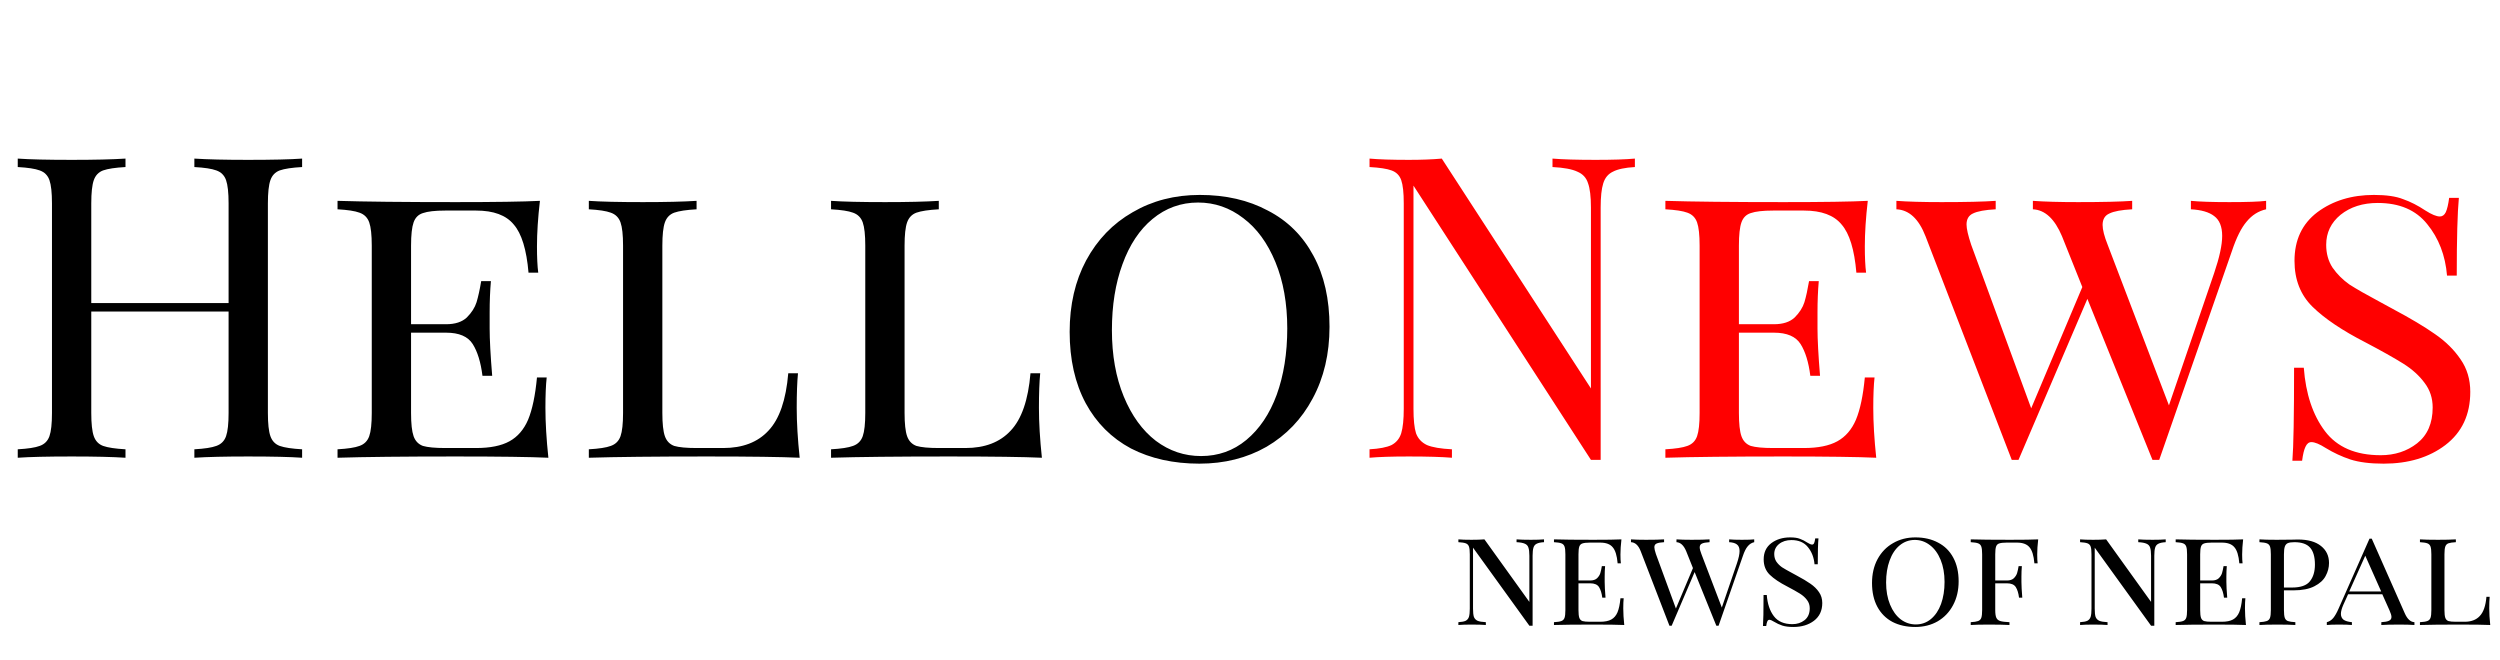 <svg width="284" height="75" viewBox="0 0 284 75" fill="none" xmlns="http://www.w3.org/2000/svg">
<path d="M34.32 18.976C33.168 19.04 32.32 19.168 31.776 19.36C31.264 19.552 30.912 19.92 30.72 20.464C30.528 21.008 30.432 21.888 30.432 23.104V46.912C30.432 48.128 30.528 49.008 30.72 49.552C30.912 50.096 31.264 50.464 31.776 50.656C32.32 50.848 33.168 50.976 34.32 51.04V52C32.976 51.904 30.928 51.856 28.176 51.856C25.584 51.856 23.552 51.904 22.08 52V51.04C23.232 50.976 24.064 50.848 24.576 50.656C25.12 50.464 25.488 50.096 25.68 49.552C25.872 49.008 25.968 48.128 25.968 46.912V35.392H10.368V46.912C10.368 48.128 10.464 49.008 10.656 49.552C10.848 50.096 11.2 50.464 11.712 50.656C12.256 50.848 13.104 50.976 14.256 51.04V52C12.784 51.904 10.752 51.856 8.16 51.856C5.408 51.856 3.36 51.904 2.016 52V51.04C3.168 50.976 4 50.848 4.512 50.656C5.056 50.464 5.424 50.096 5.616 49.552C5.808 49.008 5.904 48.128 5.904 46.912V23.104C5.904 21.888 5.808 21.008 5.616 20.464C5.424 19.92 5.056 19.552 4.512 19.36C4 19.168 3.168 19.04 2.016 18.976V18.016C3.36 18.112 5.408 18.16 8.16 18.16C10.72 18.16 12.752 18.112 14.256 18.016V18.976C13.104 19.04 12.256 19.168 11.712 19.36C11.2 19.552 10.848 19.92 10.656 20.464C10.464 21.008 10.368 21.888 10.368 23.104V34.432H25.968V23.104C25.968 21.888 25.872 21.008 25.68 20.464C25.488 19.92 25.12 19.552 24.576 19.36C24.064 19.168 23.232 19.04 22.08 18.976V18.016C23.552 18.112 25.584 18.16 28.176 18.16C30.928 18.16 32.976 18.112 34.32 18.016V18.976ZM61.96 46.336C61.96 48 62.072 49.888 62.296 52C60.216 51.904 56.712 51.856 51.784 51.856C45.864 51.856 41.384 51.904 38.344 52V51.04C39.496 50.976 40.328 50.848 40.84 50.656C41.384 50.464 41.752 50.096 41.944 49.552C42.136 49.008 42.232 48.128 42.232 46.912V27.904C42.232 26.688 42.136 25.808 41.944 25.264C41.752 24.72 41.384 24.352 40.84 24.16C40.328 23.968 39.496 23.84 38.344 23.776V22.816C41.384 22.912 45.864 22.96 51.784 22.96C56.264 22.96 59.448 22.912 61.336 22.816C61.112 24.736 61 26.464 61 28C61 29.248 61.048 30.24 61.144 30.976H60.04C59.816 28.352 59.256 26.528 58.36 25.504C57.496 24.448 56.072 23.92 54.088 23.92H50.584C49.432 23.92 48.584 24.016 48.04 24.208C47.528 24.368 47.176 24.72 46.984 25.264C46.792 25.808 46.696 26.688 46.696 27.904V36.832H50.68C51.704 36.832 52.488 36.576 53.032 36.064C53.576 35.52 53.944 34.944 54.136 34.336C54.328 33.696 54.504 32.896 54.664 31.936H55.768C55.672 33.024 55.624 34.208 55.624 35.488V37.312C55.624 38.56 55.72 40.352 55.912 42.688H54.808C54.616 41.152 54.248 39.952 53.704 39.088C53.16 38.224 52.152 37.792 50.68 37.792H46.696V46.912C46.696 48.128 46.792 49.008 46.984 49.552C47.176 50.096 47.528 50.464 48.04 50.656C48.584 50.816 49.432 50.896 50.584 50.896H54.088C55.688 50.896 56.952 50.64 57.88 50.128C58.808 49.616 59.512 48.8 59.992 47.68C60.472 46.528 60.808 44.928 61 42.88H62.104C62.008 43.744 61.96 44.896 61.96 46.336ZM79.131 23.776C77.979 23.84 77.131 23.968 76.587 24.16C76.075 24.352 75.723 24.72 75.531 25.264C75.339 25.808 75.243 26.688 75.243 27.904V46.912C75.243 48.128 75.339 49.008 75.531 49.552C75.723 50.096 76.075 50.464 76.587 50.656C77.131 50.816 77.979 50.896 79.131 50.896H82.155C84.363 50.896 86.075 50.24 87.291 48.928C88.539 47.616 89.291 45.44 89.547 42.4H90.651C90.555 43.392 90.507 44.704 90.507 46.336C90.507 48 90.619 49.888 90.843 52C88.763 51.904 85.259 51.856 80.331 51.856C74.411 51.856 69.931 51.904 66.891 52V51.04C68.043 50.976 68.875 50.848 69.387 50.656C69.931 50.464 70.299 50.096 70.491 49.552C70.683 49.008 70.779 48.128 70.779 46.912V27.904C70.779 26.688 70.683 25.808 70.491 25.264C70.299 24.72 69.931 24.352 69.387 24.16C68.875 23.968 68.043 23.84 66.891 23.776V22.816C68.235 22.912 70.283 22.96 73.035 22.96C75.595 22.96 77.627 22.912 79.131 22.816V23.776ZM106.647 23.776C105.495 23.84 104.647 23.968 104.103 24.16C103.591 24.352 103.239 24.72 103.047 25.264C102.855 25.808 102.759 26.688 102.759 27.904V46.912C102.759 48.128 102.855 49.008 103.047 49.552C103.239 50.096 103.591 50.464 104.103 50.656C104.647 50.816 105.495 50.896 106.647 50.896H109.671C111.879 50.896 113.591 50.24 114.807 48.928C116.055 47.616 116.807 45.44 117.063 42.4H118.167C118.071 43.392 118.023 44.704 118.023 46.336C118.023 48 118.135 49.888 118.359 52C116.279 51.904 112.775 51.856 107.847 51.856C101.927 51.856 97.447 51.904 94.407 52V51.04C95.559 50.976 96.391 50.848 96.903 50.656C97.447 50.464 97.815 50.096 98.007 49.552C98.199 49.008 98.295 48.128 98.295 46.912V27.904C98.295 26.688 98.199 25.808 98.007 25.264C97.815 24.72 97.447 24.352 96.903 24.16C96.391 23.968 95.559 23.84 94.407 23.776V22.816C95.751 22.912 97.799 22.96 100.551 22.96C103.111 22.96 105.143 22.912 106.647 22.816V23.776ZM136.297 22.144C139.241 22.144 141.817 22.736 144.025 23.92C146.265 25.072 147.993 26.784 149.209 29.056C150.425 31.296 151.033 33.984 151.033 37.12C151.033 40.192 150.393 42.912 149.113 45.28C147.865 47.616 146.121 49.44 143.881 50.752C141.641 52.032 139.097 52.672 136.249 52.672C133.305 52.672 130.713 52.096 128.473 50.944C126.265 49.76 124.553 48.048 123.337 45.808C122.121 43.536 121.513 40.832 121.513 37.696C121.513 34.624 122.137 31.92 123.385 29.584C124.665 27.216 126.425 25.392 128.665 24.112C130.905 22.8 133.449 22.144 136.297 22.144ZM136.105 23.008C134.153 23.008 132.425 23.632 130.921 24.88C129.449 26.096 128.313 27.808 127.513 30.016C126.713 32.192 126.313 34.688 126.313 37.504C126.313 40.352 126.761 42.864 127.657 45.04C128.553 47.216 129.769 48.896 131.305 50.08C132.841 51.232 134.553 51.808 136.441 51.808C138.393 51.808 140.105 51.2 141.577 49.984C143.081 48.736 144.233 47.024 145.033 44.848C145.833 42.64 146.233 40.128 146.233 37.312C146.233 34.464 145.785 31.952 144.889 29.776C143.993 27.6 142.777 25.936 141.241 24.784C139.705 23.6 137.993 23.008 136.105 23.008Z" fill="black"/>
<path d="M185.723 18.976C184.603 19.04 183.771 19.216 183.227 19.504C182.683 19.76 182.315 20.208 182.123 20.848C181.931 21.456 181.835 22.368 181.835 23.584V52.24H180.731L160.571 21.088V46.432C160.571 47.68 160.667 48.608 160.859 49.216C161.083 49.824 161.499 50.272 162.107 50.56C162.715 50.816 163.659 50.976 164.939 51.04V52C163.787 51.904 162.155 51.856 160.043 51.856C158.123 51.856 156.635 51.904 155.579 52V51.04C156.699 50.976 157.531 50.816 158.075 50.56C158.619 50.272 158.987 49.824 159.179 49.216C159.371 48.576 159.467 47.648 159.467 46.432V23.104C159.467 21.888 159.371 21.008 159.179 20.464C158.987 19.92 158.619 19.552 158.075 19.36C157.563 19.168 156.731 19.04 155.579 18.976V18.016C156.635 18.112 158.123 18.16 160.043 18.16C161.483 18.16 162.731 18.112 163.787 18.016L180.731 44.128V23.584C180.731 22.336 180.619 21.408 180.395 20.8C180.203 20.192 179.803 19.76 179.195 19.504C178.587 19.216 177.643 19.04 176.363 18.976V18.016C177.515 18.112 179.147 18.16 181.259 18.16C183.179 18.16 184.667 18.112 185.723 18.016V18.976ZM212.804 46.336C212.804 48 212.916 49.888 213.14 52C211.06 51.904 207.556 51.856 202.628 51.856C196.708 51.856 192.228 51.904 189.188 52V51.04C190.34 50.976 191.172 50.848 191.684 50.656C192.228 50.464 192.596 50.096 192.788 49.552C192.98 49.008 193.076 48.128 193.076 46.912V27.904C193.076 26.688 192.98 25.808 192.788 25.264C192.596 24.72 192.228 24.352 191.684 24.16C191.172 23.968 190.34 23.84 189.188 23.776V22.816C192.228 22.912 196.708 22.96 202.628 22.96C207.108 22.96 210.292 22.912 212.18 22.816C211.956 24.736 211.844 26.464 211.844 28C211.844 29.248 211.892 30.24 211.988 30.976H210.884C210.66 28.352 210.1 26.528 209.204 25.504C208.34 24.448 206.916 23.92 204.932 23.92H201.428C200.276 23.92 199.428 24.016 198.884 24.208C198.372 24.368 198.02 24.72 197.828 25.264C197.636 25.808 197.54 26.688 197.54 27.904V36.832H201.524C202.548 36.832 203.332 36.576 203.876 36.064C204.42 35.52 204.788 34.944 204.98 34.336C205.172 33.696 205.348 32.896 205.508 31.936H206.612C206.516 33.024 206.468 34.208 206.468 35.488V37.312C206.468 38.56 206.564 40.352 206.756 42.688H205.652C205.46 41.152 205.092 39.952 204.548 39.088C204.004 38.224 202.996 37.792 201.524 37.792H197.54V46.912C197.54 48.128 197.636 49.008 197.828 49.552C198.02 50.096 198.372 50.464 198.884 50.656C199.428 50.816 200.276 50.896 201.428 50.896H204.932C206.532 50.896 207.796 50.64 208.724 50.128C209.652 49.616 210.356 48.8 210.836 47.68C211.316 46.528 211.652 44.928 211.844 42.88H212.948C212.852 43.744 212.804 44.896 212.804 46.336ZM253.255 22.96C255.271 22.96 256.663 22.912 257.431 22.816V23.776C256.567 23.968 255.831 24.432 255.223 25.168C254.615 25.872 254.055 26.992 253.543 28.528L245.287 52.24H244.519L237.127 33.952L229.303 52.24H228.535L218.743 26.848C217.975 24.864 216.871 23.84 215.431 23.776V22.816C216.711 22.912 218.423 22.96 220.567 22.96C223.319 22.96 225.367 22.912 226.711 22.816V23.776C225.495 23.84 224.631 24 224.119 24.256C223.639 24.48 223.399 24.896 223.399 25.504C223.399 25.984 223.575 26.752 223.927 27.808L230.743 46.384L236.551 32.608L234.247 26.848C233.415 24.864 232.311 23.84 230.935 23.776V22.816C232.247 22.912 233.959 22.96 236.071 22.96C238.823 22.96 240.871 22.912 242.215 22.816V23.776C240.999 23.84 240.135 24 239.623 24.256C239.111 24.48 238.855 24.912 238.855 25.552C238.855 26.096 239.047 26.848 239.431 27.808L246.391 46.048L251.527 31.024C252.135 29.232 252.439 27.824 252.439 26.8C252.439 25.744 252.135 24.992 251.527 24.544C250.951 24.096 250.071 23.84 248.887 23.776V22.816C249.847 22.912 251.303 22.96 253.255 22.96ZM269.679 22.144C271.087 22.144 272.191 22.304 272.991 22.624C273.823 22.912 274.671 23.344 275.535 23.92C276.239 24.368 276.783 24.592 277.167 24.592C277.455 24.592 277.679 24.432 277.839 24.112C277.999 23.76 278.127 23.216 278.223 22.48H279.327C279.167 24.144 279.087 27.088 279.087 31.312H277.983C277.791 29.008 277.039 27.056 275.727 25.456C274.447 23.856 272.575 23.056 270.111 23.056C268.415 23.056 267.007 23.504 265.887 24.4C264.799 25.296 264.255 26.432 264.255 27.808C264.255 28.8 264.495 29.664 264.975 30.4C265.487 31.136 266.127 31.776 266.895 32.32C267.695 32.832 268.815 33.472 270.255 34.24L271.839 35.104C273.823 36.16 275.407 37.104 276.591 37.936C277.807 38.768 278.783 39.728 279.519 40.816C280.255 41.872 280.623 43.104 280.623 44.512C280.623 47.104 279.679 49.12 277.791 50.56C275.935 51.968 273.599 52.672 270.783 52.672C269.247 52.672 267.983 52.512 266.991 52.192C266.031 51.872 265.103 51.44 264.207 50.896C263.503 50.448 262.959 50.224 262.575 50.224C262.287 50.224 262.063 50.4 261.903 50.752C261.743 51.072 261.615 51.6 261.519 52.336H260.415C260.543 50.768 260.607 47.248 260.607 41.776H261.711C261.935 44.752 262.735 47.152 264.111 48.976C265.487 50.8 267.599 51.712 270.447 51.712C272.047 51.712 273.423 51.264 274.575 50.368C275.759 49.44 276.351 48.08 276.351 46.288C276.351 45.232 276.047 44.304 275.439 43.504C274.831 42.672 274.015 41.936 272.991 41.296C271.967 40.656 270.543 39.856 268.719 38.896C266.095 37.552 264.095 36.208 262.719 34.864C261.343 33.52 260.655 31.776 260.655 29.632C260.655 27.264 261.519 25.424 263.247 24.112C265.007 22.8 267.151 22.144 269.679 22.144Z" fill="#FF0000"/>
<path d="M175.4 61.592C175.027 61.613 174.749 61.672 174.568 61.768C174.387 61.853 174.264 62.003 174.2 62.216C174.136 62.419 174.104 62.723 174.104 63.128V71.08H173.736L167.336 62.216V69.144C167.336 69.56 167.368 69.869 167.432 70.072C167.507 70.275 167.645 70.424 167.848 70.52C168.051 70.605 168.365 70.659 168.792 70.68V71C168.408 70.968 167.864 70.952 167.16 70.952C166.52 70.952 166.024 70.968 165.672 71V70.68C166.045 70.659 166.323 70.605 166.504 70.52C166.685 70.424 166.808 70.275 166.872 70.072C166.936 69.859 166.968 69.549 166.968 69.144V62.968C166.968 62.563 166.936 62.269 166.872 62.088C166.808 61.907 166.685 61.784 166.504 61.72C166.333 61.656 166.056 61.613 165.672 61.592V61.272C166.024 61.304 166.52 61.32 167.16 61.32C167.736 61.32 168.227 61.304 168.632 61.272L173.736 68.376V63.128C173.736 62.712 173.699 62.403 173.624 62.2C173.56 61.997 173.427 61.853 173.224 61.768C173.021 61.672 172.707 61.613 172.28 61.592V61.272C172.664 61.304 173.208 61.32 173.912 61.32C174.552 61.32 175.048 61.304 175.4 61.272V61.592ZM184.403 69.112C184.403 69.667 184.441 70.296 184.515 71C183.822 70.968 182.654 70.952 181.011 70.952C179.038 70.952 177.545 70.968 176.531 71V70.68C176.915 70.659 177.193 70.616 177.363 70.552C177.545 70.488 177.667 70.365 177.731 70.184C177.795 70.003 177.827 69.709 177.827 69.304V62.968C177.827 62.563 177.795 62.269 177.731 62.088C177.667 61.907 177.545 61.784 177.363 61.72C177.193 61.656 176.915 61.613 176.531 61.592V61.272C177.545 61.304 179.038 61.32 181.011 61.32C182.505 61.32 183.566 61.304 184.195 61.272C184.121 61.912 184.083 62.488 184.083 63C184.083 63.416 184.099 63.747 184.131 63.992H183.763C183.689 63.117 183.502 62.509 183.203 62.168C182.915 61.816 182.441 61.64 181.779 61.64H180.611C180.227 61.64 179.945 61.672 179.763 61.736C179.593 61.789 179.475 61.907 179.411 62.088C179.347 62.269 179.315 62.563 179.315 62.968V65.944H180.643C180.985 65.944 181.246 65.859 181.427 65.688C181.609 65.507 181.731 65.315 181.795 65.112C181.859 64.899 181.918 64.632 181.971 64.312H182.339C182.307 64.675 182.291 65.069 182.291 65.496V66.104C182.291 66.52 182.323 67.117 182.387 67.896H182.019C181.955 67.384 181.833 66.984 181.651 66.696C181.47 66.408 181.134 66.264 180.643 66.264H179.315V69.304C179.315 69.709 179.347 70.003 179.411 70.184C179.475 70.365 179.593 70.488 179.763 70.552C179.945 70.605 180.227 70.632 180.611 70.632H181.779C182.313 70.632 182.734 70.547 183.043 70.376C183.353 70.205 183.587 69.933 183.747 69.56C183.907 69.176 184.019 68.643 184.083 67.96H184.451C184.419 68.248 184.403 68.632 184.403 69.112ZM197.887 61.32C198.559 61.32 199.023 61.304 199.279 61.272V61.592C198.991 61.656 198.746 61.811 198.543 62.056C198.34 62.291 198.154 62.664 197.983 63.176L195.231 71.08H194.975L192.511 64.984L189.903 71.08H189.647L186.383 62.616C186.127 61.955 185.759 61.613 185.279 61.592V61.272C185.706 61.304 186.276 61.32 186.991 61.32C187.908 61.32 188.591 61.304 189.039 61.272V61.592C188.634 61.613 188.346 61.667 188.175 61.752C188.015 61.827 187.935 61.965 187.935 62.168C187.935 62.328 187.994 62.584 188.111 62.936L190.383 69.128L192.319 64.536L191.551 62.616C191.274 61.955 190.906 61.613 190.447 61.592V61.272C190.884 61.304 191.455 61.32 192.159 61.32C193.076 61.32 193.759 61.304 194.207 61.272V61.592C193.802 61.613 193.514 61.667 193.343 61.752C193.172 61.827 193.087 61.971 193.087 62.184C193.087 62.365 193.151 62.616 193.279 62.936L195.599 69.016L197.311 64.008C197.514 63.411 197.615 62.941 197.615 62.6C197.615 62.248 197.514 61.997 197.311 61.848C197.119 61.699 196.826 61.613 196.431 61.592V61.272C196.751 61.304 197.236 61.32 197.887 61.32ZM203.362 61.048C203.831 61.048 204.199 61.101 204.466 61.208C204.743 61.304 205.026 61.448 205.314 61.64C205.548 61.789 205.73 61.864 205.858 61.864C205.954 61.864 206.028 61.811 206.082 61.704C206.135 61.587 206.178 61.405 206.21 61.16H206.578C206.524 61.715 206.498 62.696 206.498 64.104H206.13C206.066 63.336 205.815 62.685 205.378 62.152C204.951 61.619 204.327 61.352 203.506 61.352C202.94 61.352 202.471 61.501 202.098 61.8C201.735 62.099 201.554 62.477 201.554 62.936C201.554 63.267 201.634 63.555 201.794 63.8C201.964 64.045 202.178 64.259 202.434 64.44C202.7 64.611 203.074 64.824 203.554 65.08L204.082 65.368C204.743 65.72 205.271 66.035 205.666 66.312C206.071 66.589 206.396 66.909 206.642 67.272C206.887 67.624 207.01 68.035 207.01 68.504C207.01 69.368 206.695 70.04 206.066 70.52C205.447 70.989 204.668 71.224 203.73 71.224C203.218 71.224 202.796 71.171 202.466 71.064C202.146 70.957 201.836 70.813 201.538 70.632C201.303 70.483 201.122 70.408 200.994 70.408C200.898 70.408 200.823 70.467 200.77 70.584C200.716 70.691 200.674 70.867 200.642 71.112H200.274C200.316 70.589 200.338 69.416 200.338 67.592H200.706C200.78 68.584 201.047 69.384 201.506 69.992C201.964 70.6 202.668 70.904 203.618 70.904C204.151 70.904 204.61 70.755 204.994 70.456C205.388 70.147 205.586 69.693 205.586 69.096C205.586 68.744 205.484 68.435 205.282 68.168C205.079 67.891 204.807 67.645 204.466 67.432C204.124 67.219 203.65 66.952 203.042 66.632C202.167 66.184 201.5 65.736 201.042 65.288C200.583 64.84 200.354 64.259 200.354 63.544C200.354 62.755 200.642 62.141 201.218 61.704C201.804 61.267 202.519 61.048 203.362 61.048ZM217.589 61.048C218.57 61.048 219.429 61.245 220.165 61.64C220.911 62.024 221.487 62.595 221.893 63.352C222.298 64.099 222.501 64.995 222.501 66.04C222.501 67.064 222.287 67.971 221.861 68.76C221.445 69.539 220.863 70.147 220.117 70.584C219.37 71.011 218.522 71.224 217.573 71.224C216.591 71.224 215.727 71.032 214.981 70.648C214.245 70.253 213.674 69.683 213.269 68.936C212.863 68.179 212.661 67.277 212.661 66.232C212.661 65.208 212.869 64.307 213.285 63.528C213.711 62.739 214.298 62.131 215.045 61.704C215.791 61.267 216.639 61.048 217.589 61.048ZM217.525 61.336C216.874 61.336 216.298 61.544 215.797 61.96C215.306 62.365 214.927 62.936 214.661 63.672C214.394 64.397 214.261 65.229 214.261 66.168C214.261 67.117 214.41 67.955 214.709 68.68C215.007 69.405 215.413 69.965 215.924 70.36C216.437 70.744 217.007 70.936 217.637 70.936C218.287 70.936 218.858 70.733 219.349 70.328C219.85 69.912 220.234 69.341 220.501 68.616C220.767 67.88 220.901 67.043 220.901 66.104C220.901 65.155 220.751 64.317 220.453 63.592C220.154 62.867 219.749 62.312 219.237 61.928C218.725 61.533 218.154 61.336 217.525 61.336ZM231.539 61.272C231.464 61.912 231.427 62.488 231.427 63C231.427 63.416 231.443 63.747 231.475 63.992H231.107C231.032 63.117 230.846 62.509 230.547 62.168C230.259 61.816 229.784 61.64 229.123 61.64H227.955C227.571 61.64 227.288 61.672 227.107 61.736C226.936 61.789 226.819 61.907 226.755 62.088C226.691 62.269 226.659 62.563 226.659 62.968V65.944H227.987C228.328 65.944 228.59 65.859 228.771 65.688C228.952 65.507 229.075 65.315 229.139 65.112C229.203 64.899 229.262 64.632 229.315 64.312H229.683C229.651 64.675 229.635 65.069 229.635 65.496V66.104C229.635 66.52 229.667 67.117 229.731 67.896H229.363C229.299 67.384 229.176 66.984 228.995 66.696C228.814 66.408 228.478 66.264 227.987 66.264H226.659V69.304C226.659 69.709 226.702 70.003 226.787 70.184C226.872 70.365 227.022 70.488 227.235 70.552C227.448 70.616 227.795 70.659 228.275 70.68V71C227.72 70.968 226.936 70.952 225.923 70.952C225.006 70.952 224.323 70.968 223.875 71V70.68C224.259 70.659 224.536 70.616 224.707 70.552C224.888 70.488 225.011 70.365 225.075 70.184C225.139 70.003 225.171 69.709 225.171 69.304V62.968C225.171 62.563 225.139 62.269 225.075 62.088C225.011 61.907 224.888 61.784 224.707 61.72C224.536 61.656 224.259 61.613 223.875 61.592V61.272C224.888 61.304 226.382 61.32 228.355 61.32C229.848 61.32 230.91 61.304 231.539 61.272ZM246.025 61.592C245.652 61.613 245.374 61.672 245.193 61.768C245.012 61.853 244.889 62.003 244.825 62.216C244.761 62.419 244.729 62.723 244.729 63.128V71.08H244.361L237.961 62.216V69.144C237.961 69.56 237.993 69.869 238.057 70.072C238.132 70.275 238.27 70.424 238.473 70.52C238.676 70.605 238.99 70.659 239.417 70.68V71C239.033 70.968 238.489 70.952 237.785 70.952C237.145 70.952 236.649 70.968 236.297 71V70.68C236.67 70.659 236.948 70.605 237.129 70.52C237.31 70.424 237.433 70.275 237.497 70.072C237.561 69.859 237.593 69.549 237.593 69.144V62.968C237.593 62.563 237.561 62.269 237.497 62.088C237.433 61.907 237.31 61.784 237.129 61.72C236.958 61.656 236.681 61.613 236.297 61.592V61.272C236.649 61.304 237.145 61.32 237.785 61.32C238.361 61.32 238.852 61.304 239.257 61.272L244.361 68.376V63.128C244.361 62.712 244.324 62.403 244.249 62.2C244.185 61.997 244.052 61.853 243.849 61.768C243.646 61.672 243.332 61.613 242.905 61.592V61.272C243.289 61.304 243.833 61.32 244.537 61.32C245.177 61.32 245.673 61.304 246.025 61.272V61.592ZM255.028 69.112C255.028 69.667 255.066 70.296 255.14 71C254.447 70.968 253.279 70.952 251.636 70.952C249.663 70.952 248.17 70.968 247.156 71V70.68C247.54 70.659 247.818 70.616 247.988 70.552C248.17 70.488 248.292 70.365 248.356 70.184C248.42 70.003 248.452 69.709 248.452 69.304V62.968C248.452 62.563 248.42 62.269 248.356 62.088C248.292 61.907 248.17 61.784 247.988 61.72C247.818 61.656 247.54 61.613 247.156 61.592V61.272C248.17 61.304 249.663 61.32 251.636 61.32C253.13 61.32 254.191 61.304 254.82 61.272C254.746 61.912 254.708 62.488 254.708 63C254.708 63.416 254.724 63.747 254.756 63.992H254.388C254.314 63.117 254.127 62.509 253.828 62.168C253.54 61.816 253.066 61.64 252.404 61.64H251.236C250.852 61.64 250.57 61.672 250.388 61.736C250.218 61.789 250.1 61.907 250.036 62.088C249.972 62.269 249.94 62.563 249.94 62.968V65.944H251.268C251.61 65.944 251.871 65.859 252.052 65.688C252.234 65.507 252.356 65.315 252.42 65.112C252.484 64.899 252.543 64.632 252.596 64.312H252.964C252.932 64.675 252.916 65.069 252.916 65.496V66.104C252.916 66.52 252.948 67.117 253.012 67.896H252.644C252.58 67.384 252.458 66.984 252.276 66.696C252.095 66.408 251.759 66.264 251.268 66.264H249.94V69.304C249.94 69.709 249.972 70.003 250.036 70.184C250.1 70.365 250.218 70.488 250.388 70.552C250.57 70.605 250.852 70.632 251.236 70.632H252.404C252.938 70.632 253.359 70.547 253.668 70.376C253.978 70.205 254.212 69.933 254.372 69.56C254.532 69.176 254.644 68.643 254.708 67.96H255.076C255.044 68.248 255.028 68.632 255.028 69.112ZM259.456 67.064V69.304C259.456 69.709 259.488 70.003 259.552 70.184C259.616 70.365 259.733 70.488 259.904 70.552C260.085 70.616 260.368 70.659 260.752 70.68V71C260.261 70.968 259.584 70.952 258.72 70.952C257.803 70.952 257.12 70.968 256.672 71V70.68C257.056 70.659 257.333 70.616 257.504 70.552C257.685 70.488 257.808 70.365 257.872 70.184C257.936 70.003 257.968 69.709 257.968 69.304V62.968C257.968 62.563 257.936 62.269 257.872 62.088C257.808 61.907 257.685 61.784 257.504 61.72C257.333 61.656 257.056 61.613 256.672 61.592V61.272C257.12 61.304 257.771 61.32 258.624 61.32L260.352 61.304C260.555 61.293 260.784 61.288 261.04 61.288C262.181 61.288 263.056 61.533 263.664 62.024C264.272 62.504 264.576 63.149 264.576 63.96C264.576 64.472 264.448 64.963 264.192 65.432C263.947 65.901 263.52 66.291 262.912 66.6C262.315 66.909 261.52 67.064 260.528 67.064H259.456ZM260.64 61.592C260.309 61.592 260.059 61.629 259.888 61.704C259.728 61.779 259.616 61.912 259.552 62.104C259.488 62.296 259.456 62.584 259.456 62.968V66.744H260.368C261.349 66.744 262.027 66.509 262.4 66.04C262.784 65.571 262.976 64.936 262.976 64.136C262.976 63.272 262.795 62.632 262.432 62.216C262.069 61.8 261.472 61.592 260.64 61.592ZM273.175 69.656C273.463 70.317 273.831 70.659 274.279 70.68V71C273.852 70.968 273.282 70.952 272.567 70.952C271.65 70.952 270.967 70.968 270.519 71V70.68C270.914 70.659 271.202 70.605 271.383 70.52C271.575 70.435 271.671 70.291 271.671 70.088C271.671 69.917 271.596 69.667 271.447 69.336L270.631 67.512H266.743L266.199 68.712C266.018 69.128 265.927 69.469 265.927 69.736C265.927 70.013 266.023 70.232 266.215 70.392C266.418 70.541 266.738 70.637 267.175 70.68V71C266.855 70.968 266.37 70.952 265.719 70.952C265.068 70.952 264.604 70.968 264.327 71V70.68C264.615 70.605 264.86 70.445 265.063 70.2C265.266 69.944 265.458 69.608 265.639 69.192L269.175 61.192H269.431L273.175 69.656ZM270.503 67.192L268.695 63.128L266.871 67.192H270.503ZM278.986 61.592C278.602 61.613 278.32 61.656 278.138 61.72C277.968 61.784 277.85 61.907 277.786 62.088C277.722 62.269 277.69 62.563 277.69 62.968V69.304C277.69 69.709 277.722 70.003 277.786 70.184C277.85 70.365 277.968 70.488 278.138 70.552C278.32 70.605 278.602 70.632 278.986 70.632H279.994C280.73 70.632 281.301 70.413 281.706 69.976C282.122 69.539 282.373 68.813 282.458 67.8H282.826C282.794 68.131 282.778 68.568 282.778 69.112C282.778 69.667 282.816 70.296 282.89 71C282.197 70.968 281.029 70.952 279.386 70.952C277.413 70.952 275.92 70.968 274.906 71V70.68C275.29 70.659 275.568 70.616 275.738 70.552C275.92 70.488 276.042 70.365 276.106 70.184C276.17 70.003 276.202 69.709 276.202 69.304V62.968C276.202 62.563 276.17 62.269 276.106 62.088C276.042 61.907 275.92 61.784 275.738 61.72C275.568 61.656 275.29 61.613 274.906 61.592V61.272C275.354 61.304 276.037 61.32 276.954 61.32C277.808 61.32 278.485 61.304 278.986 61.272V61.592Z" fill="black"/>
</svg>
